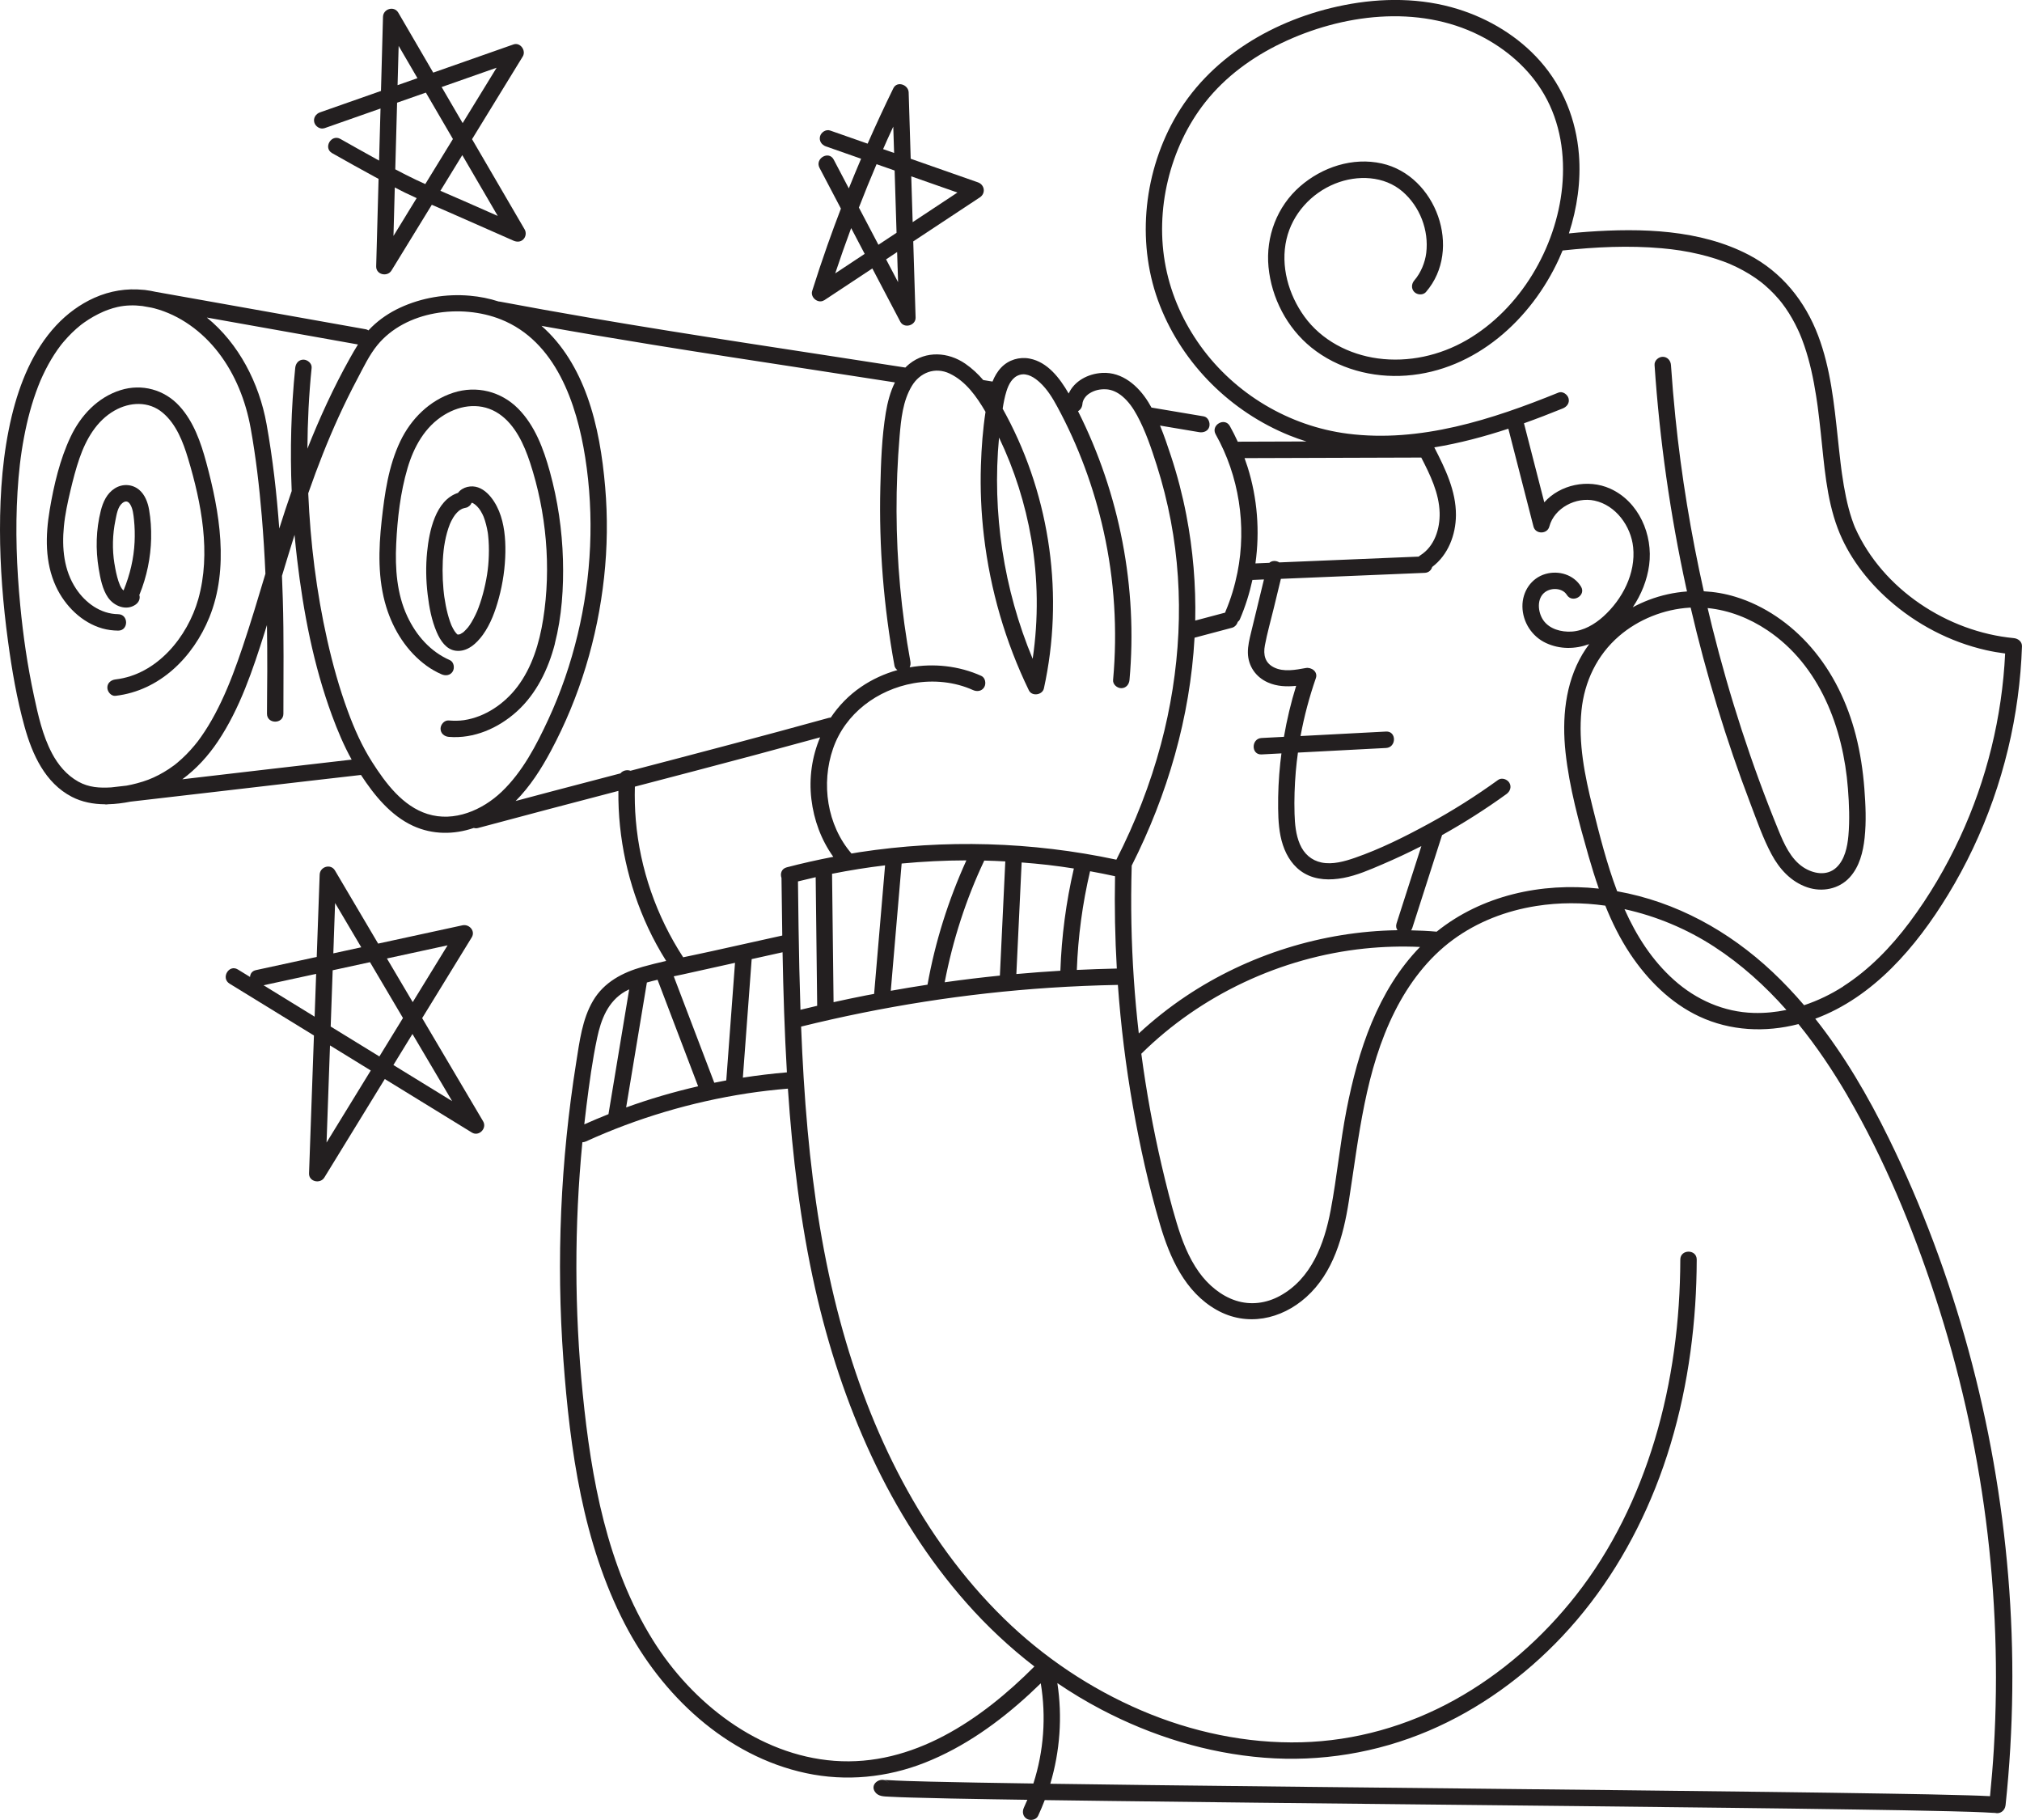 <?xml version="1.0" encoding="UTF-8"?>
<svg id="a" data-name="Layer 1" xmlns="http://www.w3.org/2000/svg" viewBox="0 0 833.36 750">
  <path d="M133.7,52.84c7.71-2.71,15.42-5.41,23.13-8.12-.19,7.15-.39,14.31-.59,21.46-3.03-1.67-6.05-3.36-9.06-5.04-2.29-1.28-4.59-2.57-6.87-3.87-3.79-2.16-7.21,3.69-3.42,5.84,5.84,3.32,11.71,6.58,17.61,9.79.51.28,1.02.55,1.53.82-.12,4.46-.24,8.93-.37,13.39-.21,7.55-.41,15.11-.62,22.66-.09,3.44,4.6,4.49,6.31,1.71,5.54-9.03,11.08-18.06,16.62-27.09,2.47,1.07,4.94,2.12,7.39,3.21,8.74,3.85,17.48,7.71,26.23,11.56,1.4.62,2.95.62,4.1-.53,1.06-1.06,1.29-2.8.53-4.1-7.22-12.39-14.45-24.78-21.67-37.17,2.96-4.83,5.92-9.66,8.88-14.48,4.01-6.53,8.01-13.07,12.02-19.6,1.48-2.41-1-5.96-3.82-4.97-11.03,3.87-22.05,7.74-33.08,11.62-.94-1.62-1.88-3.23-2.82-4.85-3.86-6.62-7.71-13.23-11.57-19.85-1.72-2.95-6.22-1.6-6.31,1.71-.28,10.18-.56,20.36-.83,30.54-8.37,2.94-16.75,5.88-25.12,8.82-1.72.61-2.87,2.31-2.36,4.16.46,1.67,2.43,2.97,4.16,2.36ZM163.66,42.32c3.95-1.39,7.9-2.78,11.86-4.16,3.72,6.38,7.43,12.75,11.15,19.13-3.8,6.19-7.59,12.38-11.39,18.57-1.26-.57-2.53-1.14-3.78-1.74-2.9-1.37-5.75-2.84-8.59-4.34.25-9.15.5-18.31.75-27.46ZM167.54,88.47c-1.79,2.92-3.58,5.84-5.37,8.76.18-6.66.36-13.32.54-19.98,1.37.71,2.73,1.42,4.11,2.1,1.62.79,3.26,1.55,4.9,2.3-1.4,2.27-2.79,4.55-4.19,6.82ZM198.81,78.11c2.11,3.62,4.22,7.24,6.33,10.87-4.53-2-9.06-3.99-13.59-5.99-3.34-1.47-6.69-2.9-10.04-4.36,3.01-4.9,6.01-9.8,9.02-14.71,2.76,4.73,5.52,9.46,8.27,14.19ZM204.68,27.91c-4.67,7.61-9.33,15.21-14,22.82-2.89-4.95-5.78-9.91-8.66-14.86,7.55-2.65,15.11-5.3,22.66-7.96ZM164.01,29.61c.1-3.57.19-7.13.29-10.7,2.58,4.43,5.17,8.87,7.75,13.3-2.73.96-5.46,1.92-8.19,2.88.05-1.83.1-3.65.15-5.48Z" fill="#231f20" stroke-width="0"/>
  <path d="M339.72,123.73c6.6-4.37,13.21-8.73,19.81-13.1,3.84,7.31,7.68,14.62,11.52,21.93,1.56,2.97,6.41,1.6,6.31-1.71-.32-10.46-.65-20.91-.97-31.37,9.15-6.05,18.31-12.1,27.46-18.15,2.51-1.66,1.98-5.21-.81-6.19-9.23-3.24-18.47-6.48-27.7-9.72-.07-2.28-.14-4.56-.21-6.84-.21-6.83-.42-13.67-.63-20.5-.1-3.15-4.75-4.88-6.31-1.71-3.69,7.53-7.22,15.15-10.6,22.83l-15.44-5.41c-1.72-.61-3.7.69-4.16,2.36-.51,1.87.63,3.56,2.36,4.16,4.85,1.7,9.7,3.4,14.55,5.1-1.73,4.06-3.42,8.13-5.06,12.22-2.08-3.95-4.15-7.9-6.23-11.86-2.03-3.86-7.87-.44-5.84,3.42,2.94,5.59,5.87,11.18,8.81,16.77-1.91,4.99-3.77,10.01-5.55,15.06-2.2,6.25-4.3,12.54-6.29,18.86-.87,2.74,2.52,5.45,4.97,3.82ZM369.96,110.35c.06,1.98.12,3.95.18,5.93-1.65-3.13-3.29-6.27-4.94-9.4,1.52-1,3.04-2.01,4.55-3.01.07,2.16.13,4.32.2,6.48ZM394.6,79.35c-6.15,4.07-12.3,8.13-18.45,12.2-.19-6.29-.39-12.58-.58-18.88,6.35,2.23,12.69,4.45,19.04,6.68ZM365.71,57.51c.8-1.78,1.63-3.56,2.45-5.33.11,3.62.22,7.24.34,10.86-1.51-.53-3.02-1.06-4.53-1.59.58-1.31,1.15-2.63,1.74-3.94ZM361.27,67.66c2.48.87,4.97,1.74,7.45,2.61.26,8.55.53,17.11.79,25.66-2.49,1.65-4.98,3.29-7.47,4.94-2.68-5.11-5.37-10.22-8.05-15.33,2.33-6,4.75-11.96,7.28-17.88ZM356.38,104.62c-4.05,2.68-8.1,5.36-12.15,8.04,2.08-6.26,4.28-12.48,6.57-18.67,1.86,3.54,3.72,7.09,5.58,10.63Z" fill="#231f20" stroke-width="0"/>
  <path d="M173.99,419.58c2.34-3.81,4.67-7.61,7.01-11.42,4.47-7.29,8.95-14.58,13.42-21.87,1.62-2.64-1.05-5.57-3.82-4.97-11.58,2.51-23.16,5.03-34.75,7.54-1.47-2.49-2.94-4.98-4.41-7.47-4.46-7.55-8.92-15.1-13.38-22.65-1.74-2.95-6.19-1.6-6.31,1.71-.4,11.3-.8,22.6-1.21,33.9-2.09.45-4.17.91-6.26,1.36-6.27,1.36-12.54,2.72-18.8,4.08-1.64.36-2.37,1.55-2.42,2.82-1.67-1.03-3.35-2.06-5.02-3.08-3.72-2.29-7.12,3.57-3.42,5.84,11.59,7.12,23.18,14.24,34.77,21.36-.35,9.92-.71,19.84-1.06,29.76-.32,9.02-.64,18.04-.96,27.06-.12,3.45,4.61,4.47,6.31,1.71,8.3-13.53,16.6-27.06,24.91-40.59,4.6,2.83,9.2,5.66,13.8,8.48,7.37,4.53,14.73,9.05,22.1,13.58,2.9,1.78,6.33-1.75,4.63-4.63-8.38-14.18-16.75-28.36-25.13-42.53ZM173.59,391.93c3.63-.79,7.25-1.57,10.88-2.36-4.79,7.8-9.58,15.61-14.37,23.41-3.54-6-7.08-11.99-10.63-17.99,4.71-1.02,9.41-2.04,14.12-3.06ZM166.09,419.51c-3.24,5.29-6.49,10.57-9.73,15.86-6.69-4.11-13.38-8.22-20.07-12.33.27-7.73.55-15.46.82-23.19,5.13-1.11,10.25-2.23,15.38-3.34,4.53,7.67,9.06,15.34,13.59,23.01ZM137.56,387.51c.18-5.12.36-10.25.55-15.37,3.59,6.08,7.18,12.16,10.78,18.24-3.84.83-7.68,1.67-11.51,2.5.06-1.79.13-3.58.19-5.36ZM120.14,413.11c-3.84-2.36-7.68-4.72-11.52-7.08,7.23-1.57,14.45-3.14,21.68-4.7-.21,5.88-.42,11.76-.63,17.64-3.18-1.95-6.35-3.91-9.53-5.86ZM141.25,459.99c-2.22,3.62-4.44,7.23-6.66,10.85.47-13.34.95-26.68,1.42-40.02,5.6,3.44,11.2,6.88,16.8,10.33-3.86,6.28-7.71,12.56-11.57,18.85ZM162.13,438.91c2.62-4.27,5.24-8.54,7.86-12.81,3.3,5.59,6.61,11.18,9.91,16.77,2.15,3.64,4.3,7.27,6.45,10.91-8.07-4.96-16.14-9.92-24.21-14.88Z" fill="#231f20" stroke-width="0"/>
  <path d="M188.55,261.44s-.01,0-.02,0c.02.01.03.03.04.04,0,0,0,0,.01,0-.02-.02-.03-.03-.04-.04Z" fill="#231f20" stroke-width="0"/>
  <path d="M188.52,261.4s0,0,0,0c.01.01.02.02.04.04.02,0,.04,0,.06,0-.03-.01-.06-.02-.09-.04Z" fill="#231f20" stroke-width="0"/>
  <path d="M198.99,261.63c3.22-4.44,5.19-9.9,6.61-15.16,1.67-6.16,2.6-12.61,2.69-18.99.08-5.64-.46-11.57-2.61-16.83-2.09-5.1-6.72-11.5-13.08-9.98-1.46.35-2.93,1.2-3.83,2.44-9.35,3.07-11.89,15.9-12.74,24.39-.58,5.79-.47,11.67.22,17.44.63,5.34,1.62,10.66,3.76,15.62,1.46,3.38,3.85,7.1,7.81,7.61,4.75.61,8.6-3,11.17-6.54ZM190.93,260.54c.39-.32.19-.14,0,0h0ZM188.54,261.44s-.03-.03-.05-.04c-.07-.01-.13-.03-.17-.03.06,0,.11.01.16.02-.01-.01-.02-.02-.04-.03-.03-.02-.05-.03-.08-.05-.1-.08-.14-.13-.15-.15,0,0-.01,0-.01-.01-.21-.24-.42-.49-.65-.72.79.78,0-.03-.2-.33-.44-.68-.8-1.4-1.16-2.13-.05-.11-.1-.22-.15-.33-.05-.11-.11-.25-.13-.32-.17-.45-.34-.9-.5-1.36-.34-.99-.63-1.99-.9-3-.6-2.27-1.03-4.57-1.37-6.89,0-.05-.06-.42-.08-.56-.03-.24-.06-.48-.09-.72-.07-.63-.14-1.27-.2-1.91-.12-1.3-.21-2.6-.27-3.9-.12-2.63-.12-5.28,0-7.91.07-1.46.19-2.91.35-4.36.13-1.14.24-1.94.55-3.59.47-2.46,1.12-4.89,2.05-7.22.05-.09.45-.98.54-1.17.24-.48.5-.95.78-1.41.23-.39.49-.76.76-1.13.05-.04.64-.77.8-.93.29-.3.61-.58.92-.86,0,0,0,0,.01,0,.24-.15.46-.31.7-.45.18-.1.37-.19.55-.29.04-.02.05-.03.09-.05.02,0,.03,0,.06-.01.47-.14.93-.29,1.42-.38.49-.1.92-.34,1.28-.66.45-.34.79-.78.96-1.31.17.01.36.02.44.01.06.02.12.05.15.07.15.1.83.58.89.59.28.23.56.47.81.73.27.28.53.58.78.88.05.09.55.78.65.94.27.44.52.89.76,1.35.09.17.45,1.01.51,1.1.83,2.13,1.35,4.35,1.73,6.6,0,.05.06.45.08.58.03.24.06.48.08.73.07.65.13,1.3.17,1.95.09,1.34.13,2.69.13,4.03-.02,5.83-.63,10.47-1.98,16.06-.62,2.58-1.39,5.12-2.32,7.6-.54,1.42-.52,1.39-1.21,2.84-.48,1.01-1.01,2.01-1.59,2.98-.27.45-.55.89-.84,1.33-.1.15-.6.8-.67.91-.53.62-1.08,1.21-1.67,1.77-.11.1-.22.19-.34.29-.04.03-.07.05-.1.07-.33.19-.66.39-.98.59-.06.03-.08.05-.11.08-.05,0-.09.01-.17.03-.14.03-.29.08-.42.12-.02,0-.04,0-.06.01.04,0,.06,0,.1,0-.06,0-.12,0-.18,0-.05,0-.09.01-.13.01,0,0,0,0,0,0,0,0-.02,0-.02,0,0,0,0,0,0,0,0,0,.02,0,.03,0-.02,0-.06,0-.13-.01-.03,0-.06,0-.09,0-.02,0-.03,0-.04,0,.02.02.03.03.06.06-.02-.02-.05-.04-.07-.06-.21-.03-.18-.05-.04-.04ZM189.04,261.57s-.09-.04-.16-.06c.06.02.11.04.16.06Z" fill="#231f20" stroke-width="0"/>
  <path d="M188.51,261.4s0,0,0,0c.05.01.1.02.15.04-.02,0-.04,0-.04,0,0,0-.01,0-.02,0,0,0,.01,0,.02,0-.01.01.02.02.09.03,0,0,0,0,0,0h0s.06,0,.09,0c0,0-.02,0-.03,0h0s.02,0,.02,0c0,0,.01,0,.02,0,0,0,0,0,0,0,.05,0,.09,0,.13,0,.03,0,.05-.01.08-.02-.13-.01-.23-.02-.29-.02-.05-.02-.15-.03-.26-.05-.2-.2-.29-.26-.28-.23.07.07.15.14.22.2.02.01.04.02.05.03,0,0-.01,0-.02,0,0,0,0,0,.01,0,0,0,.02,0,.03,0h0Z" fill="#231f20" stroke-width="0"/>
  <path d="M228.67,265.26c2.88-11.2,3.67-23.06,3.35-34.59-.34-12.27-2.15-24.54-5.42-36.37-2.57-9.29-6.13-18.94-13.06-25.92-7.05-7.09-17.15-9.63-26.7-6.54-9.82,3.18-17.44,10.77-21.84,19.96-4.9,10.23-6.47,21.61-7.7,32.77-1.3,11.81-1.64,24.14,1.91,35.61,2.95,9.55,8.52,18.34,16.68,24.24,1.9,1.37,3.94,2.52,6.09,3.46,1.67.73,3.63.49,4.63-1.21.84-1.43.47-3.89-1.21-4.63-8.05-3.52-13.85-10.18-17.53-18.04-4.34-9.26-5.06-19.79-4.58-29.87.49-10.4,1.72-21.19,4.67-31.2,2.58-8.76,7.17-17.09,15.15-21.96,7.04-4.3,15.55-5.19,22.59-.41,6.64,4.52,10.32,12.68,12.75,20.06,6.73,20.45,8.8,43.28,5.41,64.56-1.57,9.87-4.57,19.88-10.71,27.93-5.29,6.93-13.16,12.34-21.88,13.66-2.09.31-4.22.3-6.32.13-1.82-.15-3.38,1.67-3.38,3.38,0,1.96,1.56,3.23,3.38,3.38,10.36.87,20.43-3.58,28.02-10.43,8.11-7.32,13.04-17.53,15.73-27.99Z" fill="#231f20" stroke-width="0"/>
  <path d="M62.29,221.85c.09-3.93-.17-7.91-.84-11.78-.52-3-1.7-6.21-4.1-8.22-2.87-2.4-6.89-2.58-10.05-.58-3.26,2.07-4.85,5.59-5.76,9.21-1.97,7.82-2.18,15.98-.85,23.92.66,3.93,1.52,8.49,3.83,11.83,2.46,3.55,7.53,5.64,11.39,2.91,1.3-.92,2-2.48,1.51-3.97.04-.08.08-.15.11-.22,2.98-7.32,4.59-15.18,4.77-23.08ZM47.16,232.29c-.95-5.89-.79-12.07.42-17.91.46-2.25.91-5.47,2.81-7.03,1.39-1.14,2.46-.81,3.29.55,1.1,1.81,1.32,4.2,1.54,6.26.32,3.06.4,6.15.25,9.23-.32,6.8-1.91,13.45-4.47,19.74-.03.07-.03.13-.05.2-2.27-1.52-3.58-9.77-3.78-11.05Z" fill="#231f20" stroke-width="0"/>
  <path d="M48.71,253.1c-7.26-.06-13.52-4.66-17.41-10.55-5.01-7.59-5.82-16.71-4.97-25.58.48-5,1.55-9.94,2.71-14.82,1.07-4.48,2.21-8.95,3.72-13.3,2.72-7.83,7.03-15.44,14.44-19.65,6.3-3.59,14.08-3.97,19.84.87,5.61,4.71,8.42,12.06,10.47,18.88,5.51,18.36,9.53,39.02,4.22,57.89-4.41,15.66-17.08,31.18-34.11,33.15-1.82.21-3.38,1.41-3.38,3.38,0,1.67,1.56,3.6,3.38,3.38,18.17-2.1,31.99-15.91,38.66-32.33,8.24-20.3,4.25-43.48-1.29-63.92-2.23-8.24-5.19-16.77-11.06-23.18-6.19-6.77-15.49-9.3-24.26-6.54-9.44,2.97-16.41,10.43-20.56,19.2-4.43,9.34-6.91,19.93-8.62,30.09-1.78,10.58-2.03,21.71,2.58,31.64,3.68,7.92,10.61,14.87,19.14,17.28,2.1.59,4.31.87,6.49.89,4.36.04,4.36-6.73,0-6.77Z" fill="#231f20" stroke-width="0"/>
  <path d="M802.83,368.79c15.1-24.76,24.9-52.67,28.75-81.4.94-6.98,1.53-14,1.77-21.04.06-1.95-1.61-3.22-3.38-3.38-27.34-2.59-54.03-20.13-65.37-45.44-.07-.17-.18-.41-.22-.51-.15-.37-.29-.74-.43-1.11-.26-.69-.5-1.38-.74-2.08-.48-1.43-.9-2.88-1.29-4.34-.81-3.06-1.44-6.16-1.98-9.27-.28-1.62-.53-3.25-.76-4.89-.05-.33-.09-.67-.14-1,.01.07-.08-.57-.11-.82-.11-.84-.21-1.68-.32-2.53-.42-3.48-.79-6.96-1.16-10.45-1.52-14.19-3-28.71-8.08-42.16-5.4-14.29-14.98-26.23-28.65-33.36-20.07-10.46-44.25-11.06-66.32-9.5-2.6.18-5.19.42-7.78.68,3.4-10.46,5-21.54,4.13-32.51-1.14-14.31-6.49-27.78-16.03-38.56-8.94-10.1-20.97-17.36-33.8-21.36-15.15-4.72-31.48-4.71-46.95-1.65-28.54,5.64-55.89,21.5-70.23,47.46-12.74,23.07-15.34,51.79-5.65,76.43,9.54,24.24,29.23,43.67,53.32,53.43,2.32.94,4.67,1.76,7.03,2.5-9.26.03-18.52.06-27.78.09-.18,0-.33.03-.5.05-1.01-2.2-2.09-4.38-3.28-6.49-2.14-3.8-7.98-.39-5.84,3.42,9.62,17.11,12.81,37.69,8.97,56.93-1.09,5.43-2.68,10.81-4.86,15.91-.09.21-.16.41-.22.63-4.11,1.09-8.21,2.18-12.32,3.27.31-14.58-.91-29.18-3.67-43.5-1.58-8.2-3.69-16.3-6.3-24.23-1.38-4.18-2.82-8.47-4.54-12.63,5.39.9,10.78,1.81,16.17,2.72,1.74.3,3.73-.46,4.16-2.36.37-1.64-.5-3.85-2.36-4.16-7.09-1.2-14.18-2.4-21.27-3.58-.07-.01-.14-.01-.21-.02-.42-.76-.85-1.52-1.31-2.25-4.13-6.68-10.74-12.54-19.05-12.05-5.85.34-11.45,3.35-13.78,8.49-3.7-6.4-8.69-12.96-16.07-14.39-4.26-.83-8.68.5-11.71,3.65-1.6,1.67-2.75,3.67-3.61,5.81-1.27-.21-2.55-.41-3.82-.62-2.17-2.52-4.6-4.81-7.39-6.73-7.06-4.85-16.16-5.42-23.04.06-.59.47-1.15.99-1.67,1.52-21.69-3.39-43.4-6.67-65.09-10.03-21.88-3.39-43.74-6.85-65.57-10.59-12.17-2.09-24.32-4.26-36.46-6.55-.17-.03-.34-.04-.51-.05-3.78-1.23-7.73-2.02-11.81-2.38-9.84-.88-19.96.81-28.92,4.98-4.24,1.97-8.21,4.64-11.57,7.9-.47.46-.93.93-1.36,1.41-.31-.22-.66-.39-1.05-.46-10.25-1.83-20.5-3.65-30.76-5.48-16.34-2.91-32.67-5.82-49.01-8.73-2.31-.41-4.62-.82-6.93-1.23-1.31-.3-2.63-.54-3.95-.7-.12-.02-.23-.04-.35-.06-.26-.05-.52-.06-.78-.06-6.81-.68-13.65.39-20.14,3.29-5.93,2.65-11.29,6.62-15.71,11.36-9.6,10.3-15.06,23.84-18.33,37.36C1.17,186.75-.01,202.68,0,218.41c.01,15.31,1.24,30.6,3.29,45.76,1.6,11.87,3.63,23.77,6.84,35.32,3.16,11.39,8.45,23.16,19.46,28.87,4.21,2.18,8.86,3.04,13.57,3.08.26.06.53.09.81.06.2-.02.4-.05.6-.07,3.1-.07,6.21-.48,9.23-1.07,24.34-2.79,48.66-5.66,73-8.48,7.32-.85,14.64-1.69,21.97-2.52,5.49,8.39,12.27,16.75,21.48,20.98,8.06,3.7,16.91,3.64,25.02.86.54.16,1.15.19,1.83,0,19.23-5.18,38.5-10.23,57.77-15.27-.22,19.43,4.03,38.8,12.24,56.43,2.19,4.7,4.69,9.25,7.45,13.64-3.25.74-6.49,1.53-9.69,2.43-8.27,2.32-15.93,6.33-20.42,13.94-4.52,7.65-5.6,16.91-6.98,25.53-6.44,40.46-8.26,81.62-5.27,122.48,2.71,36.99,8.04,75.44,25.28,108.78,15.17,29.33,41.7,54.51,74.74,61.56,16.45,3.51,33.41,1.84,49.02-4.34,16.09-6.37,30.32-16.55,43-28.21,1.59-1.47,3.16-2.96,4.71-4.47,2.28,13.75,1.24,28.02-3.04,41.28-1.39-.02-2.77-.03-4.16-.06-12.81-.19-25.63-.4-38.44-.71-6.24-.15-12.47-.31-18.69-.7-.02,0-.04,0-.07-.01,0,0,.02,0,.03.01-.73-.05-.1.06.16.07.61.25,1.21.68,1.71,1.41-2.45-3.57-8.32-.19-5.84,3.42,1.38,2,3.77,1.88,5.94,2.01,2.98.17,5.97.26,8.96.35,11.01.33,22.02.52,33.03.7,4.96.08,9.92.15,14.88.23-.45,1.08-.93,2.15-1.42,3.22-.78,1.65-.46,3.65,1.21,4.63,1.47.86,3.85.45,4.63-1.21,1-2.14,1.91-4.32,2.75-6.52,8.99.13,17.98.25,26.96.36,20.05.25,40.09.48,60.14.71,21.92.24,43.85.47,65.77.7,22.17.23,44.35.46,66.52.7,20.8.22,41.6.45,62.4.71,17.54.21,35.07.43,52.61.7,12.81.19,25.63.4,38.44.71,6.24.15,12.47.31,18.69.7.02,0,.04,0,.07.01,0,0-.02,0-.03-.01.07,0,.11,0,.15,0,1.91.51,4.02-.8,4.28-3.2,3.33-31.36,3.69-63.01,1.09-94.43-2.6-31.44-8.07-62.66-16.39-93.1-8.21-30.01-19.14-59.38-32.85-87.31-8.46-17.25-18.29-34.14-30.28-49.25,23.96-8.89,41.63-29.63,54.67-51.03ZM621.66,176.66c3.45,13.45,6.91,26.89,10.36,40.34.83,3.24,5.68,3.21,6.53,0,2.05-7.75,11.08-12.31,18.62-10.69,8.79,1.88,15.04,10.54,15.93,19.22,1.12,10.78-4.43,21.42-12.27,28.51-3.59,3.24-8.18,5.95-13.12,6.24-4.22.24-9.07-1-11.62-4.65-2.32-3.33-2.84-9,.68-11.61,2.72-2.01,7.25-1.68,8.97,1.1,2.28,3.7,8.14.3,5.84-3.42-3.02-4.89-9.16-6.72-14.57-5.18-5.96,1.7-9.6,7.29-9.55,13.38.06,6.43,3.89,12.39,9.72,15.09,5.71,2.65,12,2.57,17.8.45-.99,1.33-1.92,2.71-2.78,4.15-7.2,12.14-8.46,26.72-6.97,40.49,1.58,14.51,5.51,28.78,9.51,42.79,1.28,4.46,2.67,8.92,4.21,13.33-23.59-2.59-48.24,2.76-66.85,17.75-.04,0-.08-.02-.12-.02-3.47-.31-6.94-.47-10.42-.54.21-.29.39-.61.52-1,4.09-12.75,8.18-25.49,12.26-38.24,0,0,0,0,0-.01,9.17-5.11,18.04-10.76,26.54-16.91,1.48-1.07,2.2-2.94,1.21-4.63-.85-1.46-3.14-2.29-4.63-1.21-9.2,6.66-18.81,12.73-28.78,18.15-9.68,5.27-19.79,10.33-30.22,13.95-4.29,1.49-9.22,2.89-13.79,1.95-4.22-.87-7.25-3.63-8.93-7.55-1.69-3.93-2.08-8.37-2.2-12.6-.17-5.78.03-11.57.51-17.33.22-2.62.53-5.22.89-7.82,12.11-.63,24.21-1.27,36.32-1.9,4.33-.23,4.36-7,0-6.77-11.75.62-23.5,1.23-35.25,1.85,1.49-8.1,3.62-16.09,6.32-23.87.92-2.65-1.83-4.58-4.16-4.16-4.2.75-9.09,1.74-13.11-.26-3.73-1.86-4.47-5.2-3.74-9.09.95-5.06,2.39-10.07,3.6-15.07,1-4.11,1.99-8.22,2.99-12.33,19.76-.82,39.51-1.65,59.27-2.47,1.69-.07,2.72-1.15,3.09-2.42,6.57-4.96,9.73-13.21,9.79-21.36.07-9.98-4.45-19.24-8.92-27.93,10.38-1.71,20.63-4.44,30.46-7.68ZM258.06,456.38c2.85-17.16,5.7-34.32,8.55-51.49,1.45-.42,2.92-.79,4.4-1.13,5.57,14.63,11.15,29.26,16.72,43.9-10.05,2.31-19.97,5.2-29.67,8.72ZM294.39,446.21c-5.57-14.62-11.14-29.24-16.71-43.87,1.25-.25,2.48-.51,3.7-.78,7.18-1.59,14.37-3.19,21.55-4.78-1.2,16.15-2.4,32.31-3.6,48.46-1.65.3-3.3.63-4.94.96ZM309.81,395.25c.42-.09.85-.19,1.27-.28,3.82-.85,7.63-1.69,11.45-2.54.31,16.51.82,33.01,1.79,49.49-6.07.52-12.13,1.24-18.15,2.18l3.63-48.85ZM329.12,382.06c-.09-6.27-.17-12.55-.24-18.83,2.43-.61,4.86-1.19,7.3-1.74.21,17.67.41,35.34.62,53-2.3.53-4.59,1.08-6.89,1.64-.38-11.36-.62-22.72-.79-34.09ZM343.55,412.98c-.21-17.58-.41-35.16-.62-52.73,0-.06-.02-.11-.02-.16,7.24-1.44,14.54-2.61,21.87-3.48-1.51,17.66-3.02,35.32-4.52,52.98-1.08.21-2.17.39-3.25.6-4.5.88-8.98,1.82-13.45,2.81ZM371.61,355.86c8.87-.84,17.77-1.28,26.68-1.3-7.42,16.35-12.86,33.54-16.02,51.23-5.06.77-10.1,1.62-15.14,2.51,1.49-17.48,2.99-34.96,4.48-52.44ZM405.62,354.71s.02-.05.03-.07c2.9.07,5.8.19,8.7.35,0,.08-.03.15-.03.23-.74,15.61-1.48,31.22-2.22,46.82-7.6.77-15.19,1.69-22.75,2.75,3.33-17.29,8.75-34.16,16.28-50.08ZM421.07,355.42c3.59.28,7.18.6,10.76,1.01,3.6.41,7.18.92,10.76,1.48-3.21,13.82-5.07,27.95-5.56,42.13-6.05.36-12.1.82-18.14,1.36.73-15.33,1.45-30.65,2.18-45.98ZM449.27,359.04c3.44.62,6.87,1.3,10.29,2.05-.25,12.69,0,25.38.73,38.05-5.5.11-10.99.31-16.48.57.5-13.71,2.32-27.31,5.46-40.67ZM585.26,390.24c-17.47,17.94-25.55,42.88-30.27,67.01-2.69,13.77-3.95,27.77-6.57,41.55-2.62,13.78-7.9,28.12-20.9,35.23-5.62,3.07-12.04,3.93-18.17,1.95-6.14-1.98-11.45-6.5-15.17-11.69-4.4-6.14-7.08-13.24-9.24-20.42-2.35-7.81-4.33-15.75-6.19-23.69-3.53-15.17-6.31-30.5-8.36-45.93,24.57-24.28,57.65-39.77,92-43.35,7.6-.79,15.24-1.01,22.87-.66ZM585.77,188.56c3.66,7.1,7.36,14.66,7.57,22.74.17,6.61-2.1,13.86-7.95,17.54-.26.16-.47.35-.66.54-19.16.8-38.31,1.6-57.47,2.39-1.26-.79-3-.83-4.11.17-1.91.08-3.82.16-5.73.24,1.86-13.24.82-26.87-3.23-39.72-.39-1.23-.82-2.45-1.26-3.67,24.28-.08,48.56-.15,72.84-.23ZM510.99,255.26c2.26-5.26,3.98-10.72,5.19-16.29.09,0,.16.02.25.01,1.5-.06,3-.12,4.5-.19-1.04,4.27-2.07,8.54-3.11,12.81-.73,3-1.46,6.01-2.19,9.01-.66,2.74-1.37,5.57-1.32,8.41.1,5.49,3.28,10.03,8.27,12.23,3.75,1.65,7.68,1.79,11.62,1.39-2.14,6.89-3.81,13.9-5.03,21.01-3.07.16-6.15.32-9.22.48-4.33.23-4.36,7,0,6.77,2.73-.14,5.46-.29,8.19-.43-.17,1.32-.34,2.65-.48,3.98-.66,6.22-.96,12.49-.88,18.74.06,5.04.37,10.25,1.97,15.06,1.57,4.75,4.4,9.07,8.8,11.63,4.9,2.85,10.67,2.94,16.1,1.92,5.61-1.05,10.91-3.39,16.13-5.62,5.43-2.32,10.77-4.83,16.03-7.5-3.41,10.63-6.82,21.26-10.23,31.88-.36,1.13-.13,2.07.4,2.78-30.85.45-61.58,10.06-87.21,27.2-6.87,4.59-13.36,9.74-19.42,15.34-1.72-14.99-2.74-30.07-3.04-45.16-.16-8-.11-16.01.12-24.01,14.76-29.21,24.08-61.17,25.9-93.91,5.14-1.37,10.29-2.73,15.43-4.1,1.14-.3,2.05-1.29,2.37-2.42.37-.26.67-.6.86-1.04ZM425.61,271.5c-11.95-28.65-16.77-60.27-13.86-91.18,6.33,13.2,10.79,27.27,13.28,41.7,2.81,16.31,3.01,33.1.58,49.48ZM391.46,153.98c6.62,3.16,11.09,9.51,14.72,15.74-1.11,7.27-1.66,14.67-1.9,21.97-.32,9.78.1,19.58,1.25,29.3,2.61,22.07,8.82,43.52,18.52,63.51,1.26,2.59,5.58,1.95,6.19-.81,8.31-37.82,2.75-78.3-15.48-112.48-.5-.93-1.01-1.86-1.52-2.79.38-2.44.84-4.86,1.57-7.19.89-2.85,2.41-5.87,5.48-6.76,3.11-.9,6.21,1.21,8.38,3.24,3,2.81,5.1,6.24,7.04,9.82,8.76,16.15,15.16,33.53,19.15,51.46,4.46,20.07,5.75,40.76,3.89,61.23-.17,1.82,1.67,3.38,3.38,3.38,1.97,0,3.22-1.56,3.38-3.38,3.44-37.95-4.07-76.75-21.21-110.77,1.05-.58,1.71-1.7,1.81-2.97.13-1.67,1.28-3.33,2.91-4.36,2.1-1.33,4.34-1.81,6.82-1.69,2.34.11,4.66,1.17,6.72,2.89,2.56,2.14,4.45,4.89,6.04,7.81,3.53,6.47,5.93,13.66,8.16,20.66,2.38,7.48,4.31,15.11,5.77,22.82,5.78,30.49,3.93,62.14-4.05,92.06-4.4,16.49-10.63,32.41-18.38,47.6-34.79-7.42-70.77-8.44-105.94-3.07-1.08.16-2.15.36-3.23.54-10.09-11.7-12.61-28.82-7.59-43.26,5.05-14.54,18.29-24.26,33.18-26.92,8.15-1.45,16.93-.6,24.5,2.82,1.66.75,3.64.48,4.63-1.21.85-1.45.46-3.87-1.21-4.63-9.25-4.18-19.64-5.26-29.54-3.52.35-.73.46-1.59.3-2.45-3.74-20.42-5.64-41.15-5.7-61.9-.03-10.31.39-20.61,1.26-30.88.6-7.03,1.32-14.56,5.05-20.74,3.31-5.48,9.5-8.01,15.66-5.07ZM137.79,140.22c3.25.58,6.5,1.16,9.75,1.74-1.18,1.87-2.28,3.8-3.37,5.74-6.7,11.98-12.41,24.46-17.47,37.2.07-11.12.61-22.24,1.74-33.31.19-1.82-1.69-3.38-3.38-3.38-1.98,0-3.2,1.56-3.38,3.38-1.71,16.85-2.16,33.83-1.46,50.76-.9,2.59-1.79,5.2-2.65,7.8-.84,2.55-1.66,5.11-2.47,7.67-1.06-14.48-2.69-28.91-5.26-43.18-3.03-16.76-11.42-33.08-24.59-43.78,1.18.21,2.36.42,3.54.63,16.34,2.91,32.67,5.82,49.01,8.73ZM33.43,133.82c-.33.26-.13.1,0,0h0ZM21.36,310.3c-3.82-7.25-5.64-15.51-7.35-23.48-2.74-12.77-4.44-24.63-5.66-37.27-1.5-15.56-2.08-31.25-1.13-46.86.48-7.89,1.25-14.91,2.68-22.47,1.35-7.18,3.21-14.28,5.86-21.1.72-1.85.99-2.48,1.85-4.34.72-1.55,1.5-3.09,2.32-4.59,1.53-2.78,3.24-5.46,5.17-7.98.09-.11.41-.51.5-.62.26-.31.51-.63.78-.93.52-.61,1.06-1.22,1.61-1.8,1.09-1.17,2.23-2.29,3.43-3.35.52-.46,1.06-.91,1.6-1.35.15-.12.3-.24.44-.35.02-.01.04-.03.05-.04.36-.27.72-.54,1.08-.8,1.27-.9,2.58-1.73,3.93-2.5,1.37-.78,2.79-1.48,4.24-2.11.16-.06.67-.27.76-.31.34-.13.68-.26,1.02-.39,1.29-.47,2.6-.86,3.93-1.16,3.35-.75,6.81-.81,10.21-.39,1.25.22,2.5.45,3.75.67.37.09.75.17,1.12.26,10.59,2.78,19.79,9.59,26.44,18.2,7,9.06,11.3,19.97,13.32,31.18,2.17,12.01,3.57,24.16,4.59,36.32.66,7.89,1.15,15.79,1.5,23.7-3.01,10.04-6.01,20.08-9.35,30.02-2.64,7.86-5.43,15.48-8.89,22.75-1.6,3.37-3.34,6.68-5.29,9.87-.94,1.54-1.92,3.05-2.96,4.52-1.14,1.62-1.57,2.19-2.75,3.6-2.12,2.55-4.45,4.93-7,7.06-.32.27-.64.53-.97.79-.13.11-.16.13-.17.14-.03.02-.09.07-.26.19-.71.52-1.42,1.03-2.16,1.52-1.35.89-2.74,1.71-4.17,2.46-2.94,1.53-5.44,2.49-9,3.44-1.51.4-2.89.71-4.23.95-2.12.24-4.24.49-6.36.73-4.8.29-9.25.03-13.54-2.36-4.86-2.71-8.39-6.97-10.96-11.85ZM75.14,321.14c5.7-4.21,10.6-9.54,14.66-15.6,9.1-13.58,14.41-29.56,19.3-45.02.31-.98.61-1.96.92-2.94.1,6.33.15,12.66.13,19-.02,5.85-.12,11.69-.12,17.54,0,4.36,6.77,4.36,6.77,0,0-15.79.23-31.57-.25-47.36-.1-3.15-.21-6.3-.34-9.45,1.7-5.64,3.42-11.28,5.19-16.9.3,3.32.65,6.64,1.04,9.96,2.57,21.85,6.77,43.79,14.39,64.48,2.29,6.21,4.88,12.39,8.1,18.19-23.26,2.66-46.52,5.39-69.78,8.1ZM176.2,335.45c-10.24-3.22-17.28-12.72-22.81-21.38-4.24-6.64-7.38-13.77-10.05-21.03-3.51-9.53-6.23-19.35-8.46-29.25-4.47-19.86-6.97-40.16-7.84-60.5.07-.19.13-.38.2-.57,3.67-10.47,7.71-20.82,12.32-30.91,2.43-5.32,5.01-10.56,7.75-15.72,2.47-4.66,4.86-9.75,8.21-13.85,11.65-14.24,34.5-17.15,50.92-10.61,22.64,9.01,31.27,34.78,34.74,56.79,3.82,24.23,2.62,49.3-3.11,73.12-2.88,11.99-6.89,23.72-12.07,34.91-4.94,10.66-10.63,21.63-19.23,29.83-7.96,7.59-19.58,12.62-30.55,9.17ZM212.49,330.12c5.97-5.99,10.63-13.31,14.6-20.74,11.84-22.13,19.16-46.49,21.88-71.42,1.35-12.36,1.51-24.84.45-37.23-1.08-12.61-3.1-25.42-7.4-37.37-3.95-10.96-10-21.34-18.85-29.07,15.25,2.73,30.53,5.31,45.83,7.78,21.87,3.54,43.76,6.89,65.66,10.24,11.39,1.75,22.79,3.5,34.18,5.28-1.94,3.9-3.06,8.3-3.75,12.44-1.67,10.1-2.01,20.54-2.26,30.76-.61,24.64,1.39,49.32,5.83,73.57.14.75.61,1.35,1.21,1.78-5.32,1.49-10.42,3.81-15.02,6.96-5.02,3.43-9.19,7.75-12.46,12.63-.29,0-.59.04-.91.13-27.14,7.51-54.38,14.65-81.62,21.77-1.38-.51-3.17-.15-4.14,1.08-9.39,2.45-18.78,4.91-28.16,7.38-5.03,1.32-10.05,2.68-15.08,4.01ZM262.04,337.92c-.39-4.57-.5-9.16-.38-13.74,16.53-4.32,33.07-8.65,49.58-13.06,8.93-2.39,17.85-4.81,26.77-7.26-3.35,7.9-4.65,16.7-3.6,25.5,1.03,8.61,4.03,16.75,9.03,23.74-6.44,1.24-12.84,2.67-19.19,4.33-2.23.59-2.76,2.69-2.16,4.37.09,7.91.19,15.83.32,23.74-9.67,2.15-19.35,4.29-29.02,6.44-3.92.87-7.87,1.68-11.82,2.52-11-16.89-17.84-36.46-19.53-56.57ZM246.09,427.79c1.63-7.69,4.44-15.1,11.57-19.23.54-.31,1.1-.58,1.66-.85-2.85,17.15-5.69,34.29-8.54,51.44-3.35,1.33-6.68,2.73-9.97,4.2.28-2.54.58-5.08.9-7.62,1.18-9.33,2.43-18.74,4.39-27.94ZM343.87,725.64c-31.25-2.35-58.63-23.84-74.77-49.72-18.91-30.32-25.44-66.6-28.94-101.64-3.43-34.4-3.47-69.13-.14-103.54.52-.03,1.04-.16,1.54-.38,21.04-9.6,43.45-16.23,66.3-19.76,5.6-.86,11.23-1.5,16.87-1.97,1.86,27.69,5.15,55.38,11.25,82.47,5.36,23.77,12.98,47.06,23.3,69.15,10.19,21.82,23.17,42.39,39.15,60.44,8.45,9.55,17.8,18.3,27.89,26.07-21.89,21.97-50.11,41.31-82.45,38.88ZM820.7,746.14c.09.09.18.17.27.25-.09-.08-.18-.16-.27-.25ZM822,747.05c-.29-.12-.59-.29-.87-.51.29.23.6.4.92.51-.02,0-.03,0-.05,0ZM761.44,451.58c15.15,26.01,26.81,54.21,36.16,82.77,9.8,29.92,16.84,60.8,20.87,92.04,4.03,31.27,5.15,62.91,3.28,94.39-.39,6.49-.93,12.96-1.57,19.43-2.98-.17-5.97-.26-8.95-.35-11.01-.33-22.02-.52-33.03-.7-16.34-.27-32.67-.5-49.01-.7-20.05-.25-40.09-.48-60.14-.71-21.92-.24-43.85-.47-65.77-.7-22.17-.23-44.35-.46-66.52-.7-20.8-.22-41.6-.45-62.4-.71-13.83-.17-27.66-.36-41.48-.55,3.99-13.41,5.03-27.6,2.91-41.47,5.83,3.96,11.88,7.6,18.13,10.88,20.8,10.92,43.63,18,67.09,19.85,23.18,1.83,46.4-1.98,67.78-11.07,20.82-8.85,39.55-22.46,55.05-38.9,16.68-17.69,29.41-38.61,38.39-61.15,9.56-23.99,14.71-49.62,16.43-75.34.42-6.26.62-12.54.64-18.81.01-4.36-6.76-4.36-6.77,0-.06,25.13-3.29,50.26-10.55,74.35-6.93,22.98-17.59,45.1-32.46,64.01-13.72,17.45-30.65,32.4-50.11,43.16-19.32,10.69-40.9,16.82-63,17.4-22.61.59-45.26-4.24-66.01-13.12-21.03-9-40.34-21.95-56.69-37.94-16.83-16.46-30.66-35.72-41.75-56.45-11.17-20.89-19.54-43.17-25.69-66.03-6.93-25.72-10.99-52.14-13.41-78.65-1.3-14.22-2.13-28.48-2.69-42.75,33.6-8.31,67.89-13.7,102.43-15.99,9.37-.62,18.75-1.01,28.13-1.19,1.21,16.83,3.28,33.59,6.21,50.21,2.87,16.3,6.47,32.55,11.13,48.43,4.03,13.73,10.29,27.89,23.3,35.26,12.44,7.06,26.67,4.02,37.01-5.26,11.23-10.08,15.29-25.17,17.54-39.55,4.14-26.5,6.72-53.91,18.97-78.23,5.73-11.38,13.62-21.89,23.96-29.48,10.12-7.43,21.96-11.95,34.32-13.9,9.4-1.49,19-1.47,28.45-.14,2.79,6.94,6.11,13.65,10.25,19.87,7.13,10.7,16.68,20.27,28.43,25.78,12.83,6.01,27.27,6.7,40.9,3.16,0,0,.02,0,.03,0,7.54,9.28,14.24,19.28,20.23,29.56ZM669.53,374.66c13.12,2.87,25.74,8.18,36.88,15.41,11.2,7.27,21.07,16.2,29.86,26.13-4.42.91-8.93,1.36-13.48,1.23-12.29-.34-23.7-5.4-32.81-13.54-9.13-8.15-15.55-18.27-20.45-29.24ZM759.68,406.52c-5.03,3.22-10.46,5.85-16.13,7.73-4.1-4.79-8.42-9.39-13.03-13.72-18.02-16.93-39.77-28.91-64.02-33.24-4.27-11.3-7.26-23.21-10.11-34.63-3.24-12.98-5.95-26.43-4.59-39.87,1.2-11.91,6.4-22.83,15.5-30.67,7.98-6.88,18.5-11.06,29.01-11.7.16,0,.33-.01.49-.02,6.39,27.51,14.63,54.59,24.7,80.98,2.64,6.91,5.11,14.09,8.61,20.63,3.27,6.12,8.05,11.38,14.76,13.66,6.08,2.07,13.03.75,17.44-4.06,4.08-4.45,5.56-10.49,6.19-16.34.72-6.69.41-13.6-.11-20.29-.57-7.39-1.68-14.77-3.52-21.96-3.43-13.33-9.47-25.96-18.54-36.37-8.28-9.51-19.08-17.07-31.2-20.74-4.21-1.28-8.55-2.02-12.92-2.24-5.3-23.66-9.25-47.63-11.71-71.75-.73-7.16-1.33-14.32-1.82-21.5-.12-1.82-1.47-3.38-3.38-3.38-1.74,0-3.51,1.55-3.38,3.38,2.09,30.91,6.45,61.67,13.06,91.93.1.46.21.93.32,1.39-5.37.39-10.68,1.56-15.74,3.49-2.27.87-4.48,1.88-6.62,3.02,3.51-5.2,5.92-11.17,6.75-17.39,1.66-12.44-4.23-26.18-16.09-31.51-9.15-4.11-20.63-1.63-27.13,5.66-2.79-10.86-5.58-21.72-8.37-32.57,5.38-1.92,10.72-3.98,16.01-6.13,1.69-.69,2.89-2.25,2.36-4.16-.44-1.6-2.46-3.06-4.16-2.36-27.29,11.09-57.08,20.77-86.91,16.93-24.11-3.1-46.39-16.38-60.6-36.12-7-9.73-11.99-20.76-14.33-32.53-2.34-11.76-1.92-24.08.88-35.72,2.8-11.65,7.96-22.83,15.41-32.25,8.31-10.52,19.27-18.5,31.3-24.29,24.99-12.01,56.3-16.03,81.77-3.21,10.91,5.5,20.49,13.74,26.63,24.39,6.64,11.49,8.65,24.96,7.38,38.06-2.44,25.13-17.33,50.36-39.37,63.11-11,6.36-23.98,9.27-36.64,7.54-11.84-1.62-23.16-7.46-30.24-17.26-6.54-9.06-9.93-20.83-7.36-31.89,2.41-10.38,10.18-18.92,20.03-22.88,9.22-3.7,20.28-3.23,27.81,3.29,7.16,6.2,10.89,15.93,9.75,25.29-.48,3.89-2.21,8.18-4.91,11.3-1.19,1.38-1.36,3.43,0,4.79,1.22,1.22,3.59,1.39,4.79,0,15.22-17.6,4.18-48-18.2-52.98-12-2.67-24.57,1.5-33.69,9.45-9.49,8.27-14.19,20.71-13,33.21,1.22,12.76,7.62,25.07,17.62,33.16,10.93,8.84,25.27,12.62,39.19,11.59,28.41-2.1,51.46-23.04,62.94-48.17.51-1.11.99-2.24,1.45-3.37,13.56-1.46,27.28-2.13,40.88-.92,5.25.47,10.09,1.18,15.45,2.45,2.33.55,4.63,1.19,6.9,1.92,1.03.33,2.05.69,3.06,1.06.52.19,1.03.39,1.54.59.18.07.37.15.55.22.16.06.31.13.47.19.03.01.04.02.07.03,3.69,1.6,7.25,3.51,10.56,5.79.72.5,1.43,1.01,2.12,1.54.17.13.57.45.66.52.39.31.77.64,1.15.96,1.36,1.17,2.66,2.41,3.89,3.71.6.64,1.19,1.29,1.76,1.96.26.3.51.6.76.91.11.14.5.63.63.79,1,1.31,1.94,2.66,2.82,4.06.93,1.48,1.8,3,2.6,4.56.37.73.74,1.46,1.08,2.2.17.35.33.71.49,1.06.1.21.19.43.28.64.02.04.12.29.19.45.09.21.31.76.37.9.15.36.29.73.43,1.09.34.88.65,1.76.96,2.66.56,1.64,1.07,3.3,1.54,4.97.95,3.38,1.72,6.81,2.37,10.27.33,1.74.63,3.49.9,5.24.13.84.26,1.68.38,2.52.06.44.13.88.19,1.32.03.19.05.38.08.57,0,.07.02.14.03.22.46,3.52.86,7.04,1.24,10.56,1.43,13.17,2.28,26.93,6.98,39.44,4.27,11.37,11.99,21.49,21.03,29.51,11.37,10.08,25.29,17.37,40.12,20.73,2.6.59,5.23,1.04,7.87,1.38-1.25,26.12-7.58,52.03-18.6,75.75-5.73,12.32-12.65,24.16-20.8,35.04-7.6,10.16-16.64,19.53-27.37,26.4ZM703.79,250.58c8.82.88,17.25,4.19,24.68,9.18,21.56,14.48,31.22,40.23,33.15,65.23.5,6.39.76,12.96.2,19.35-.41,4.6-1.5,10.01-5.05,13.24-3.92,3.57-9.54,2.49-13.64-.24-5.13-3.42-7.89-9.68-10.14-15.19-11.13-27.16-20.2-55.2-27.3-83.67-.66-2.63-1.28-5.26-1.9-7.9Z" fill="#231f20" stroke-width="0"/>
</svg>